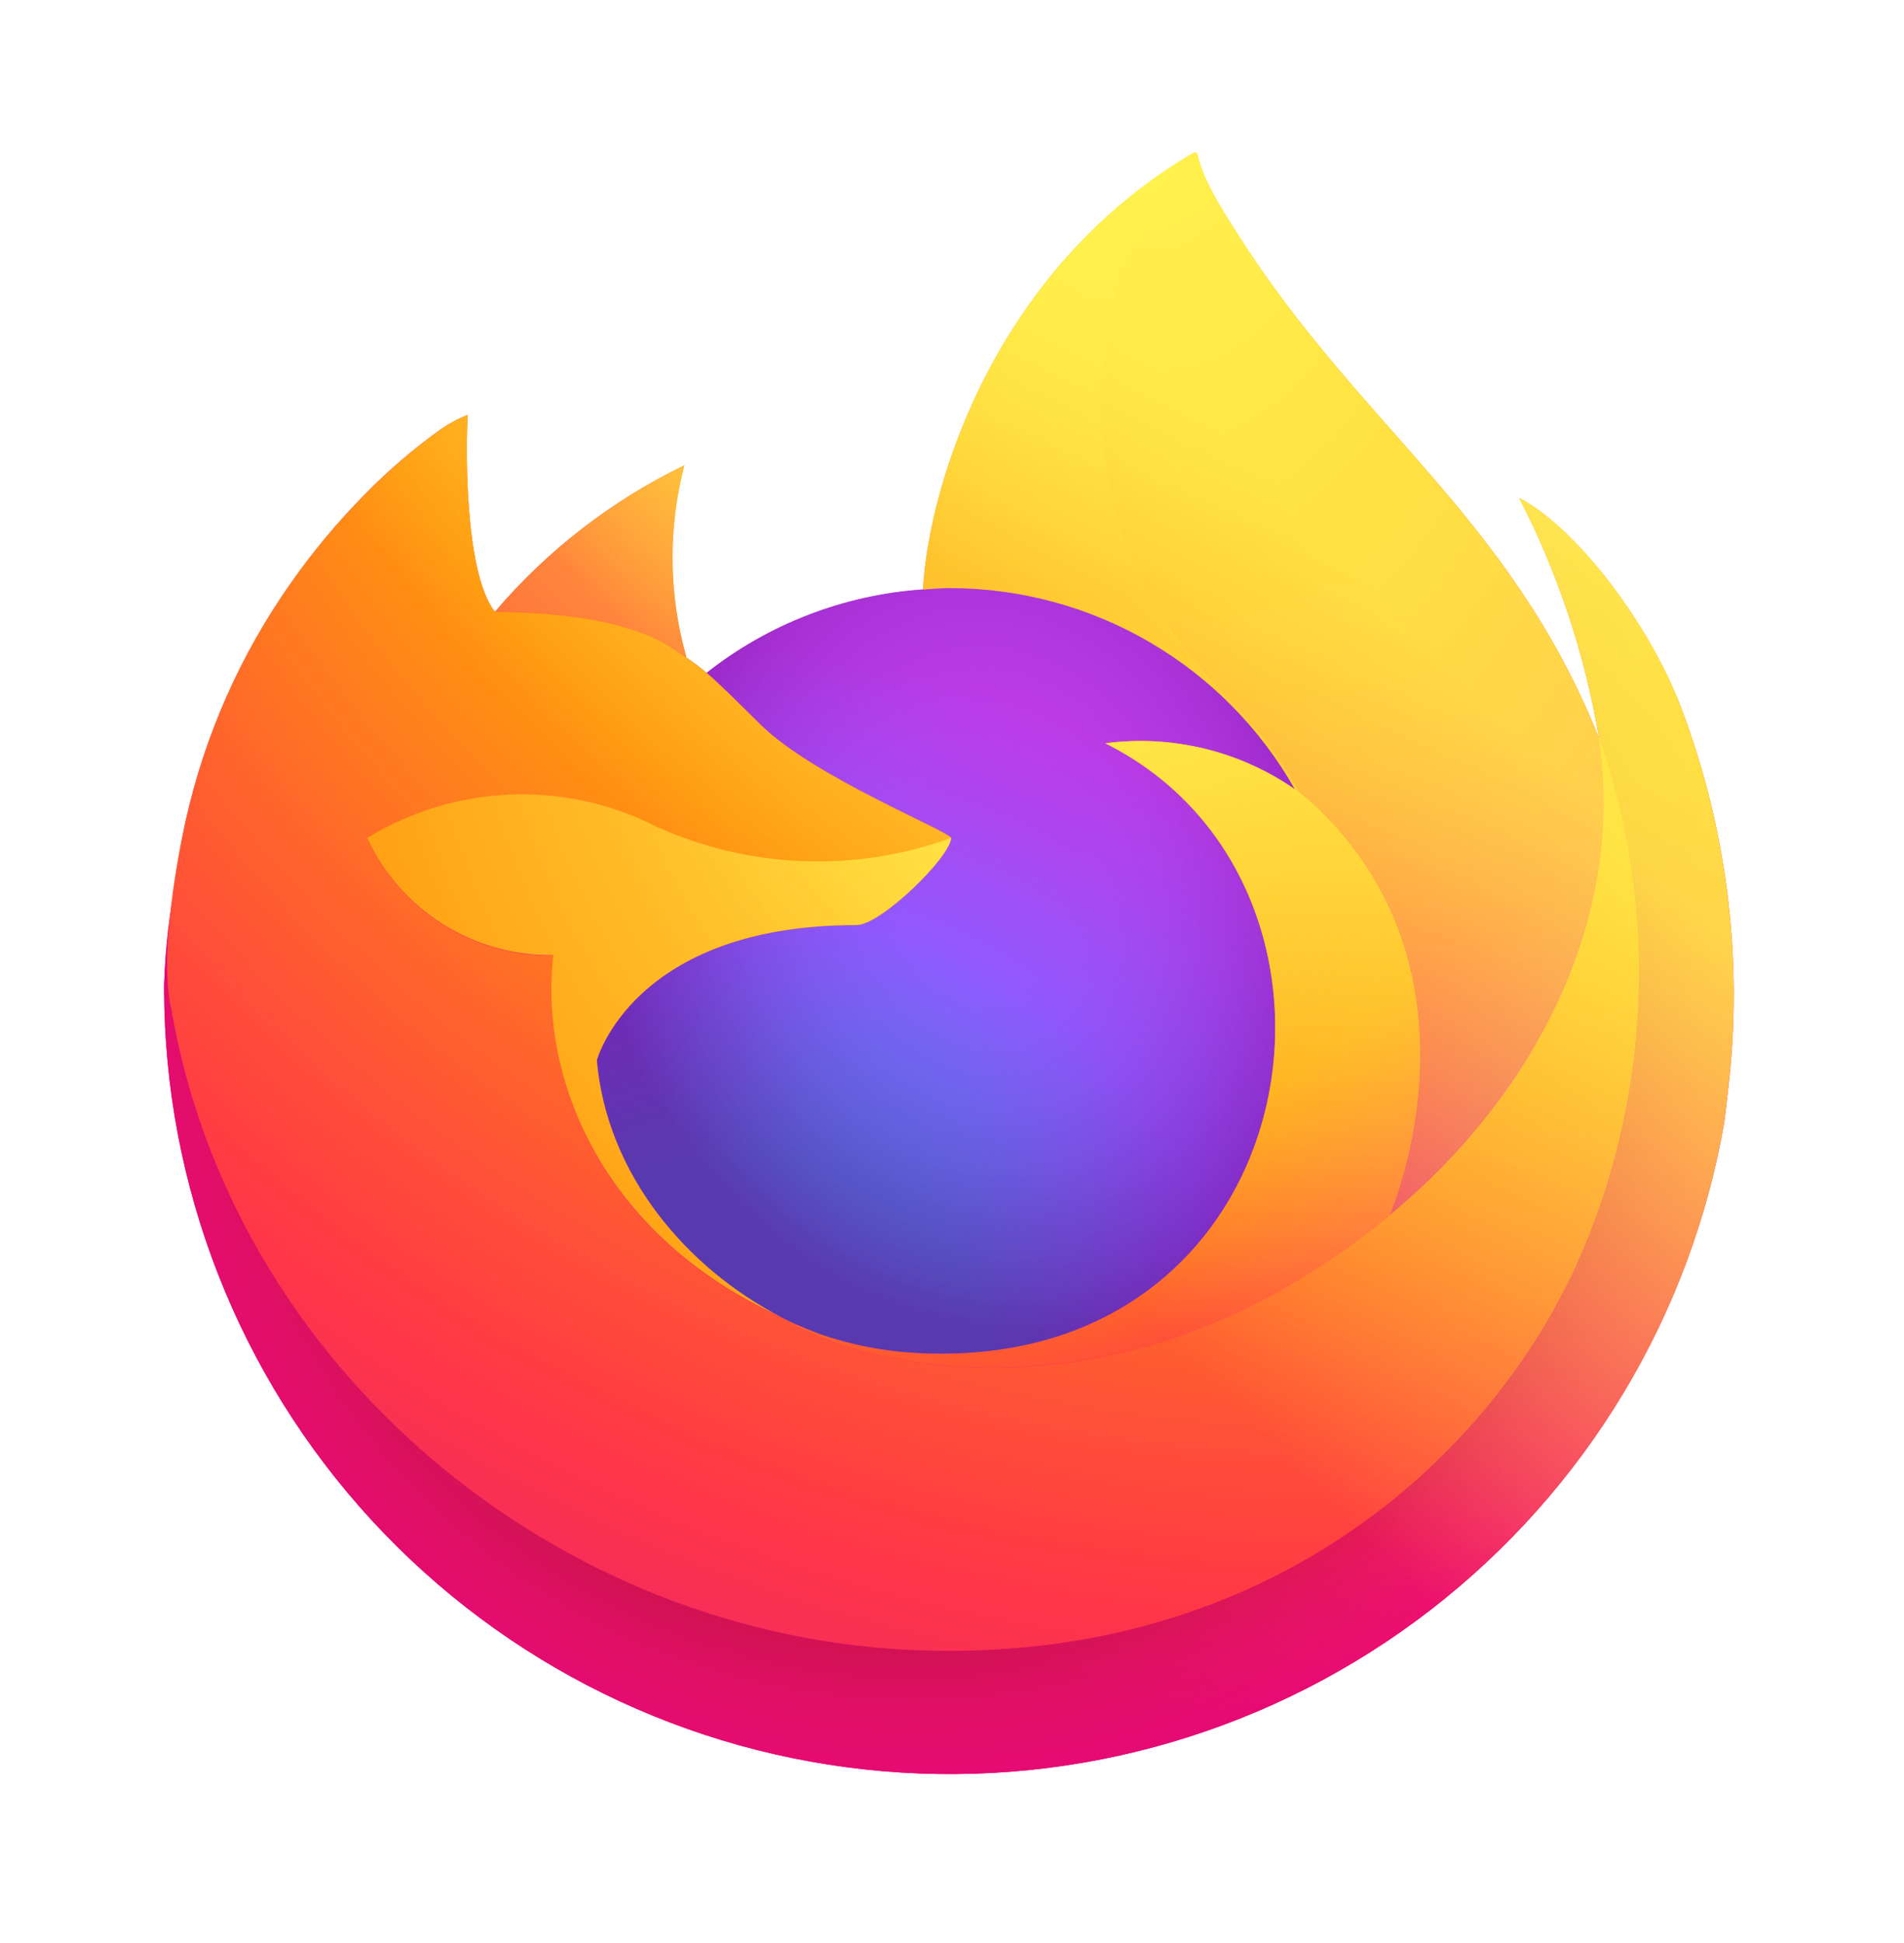 <svg width="50" height="51" viewBox="0 0 50 51" fill="none" xmlns="http://www.w3.org/2000/svg">
<g filter="url(#filter0_d_32_1899)">
<path d="M44.034 14.294C43.138 12.137 41.319 9.807 39.895 9.071C40.91 11.038 41.615 13.15 41.985 15.332L41.988 15.367C39.655 9.553 35.701 7.205 32.469 2.099C32.305 1.841 32.142 1.582 31.983 1.309C31.892 1.153 31.819 1.013 31.755 0.883C31.621 0.624 31.518 0.349 31.448 0.066C31.448 0.053 31.443 0.04 31.434 0.03C31.426 0.021 31.414 0.014 31.401 0.013C31.388 0.009 31.375 0.009 31.362 0.013C31.359 0.013 31.355 0.018 31.352 0.019C31.349 0.02 31.342 0.024 31.337 0.027L31.345 0.013C26.162 3.047 24.402 8.664 24.243 11.476C22.172 11.617 20.192 12.38 18.562 13.664C18.392 13.52 18.214 13.386 18.029 13.261C17.559 11.615 17.539 9.873 17.971 8.217C16.068 9.139 14.377 10.446 13.005 12.056H12.995C12.177 11.019 12.235 7.601 12.282 6.887C12.04 6.984 11.809 7.107 11.593 7.253C10.871 7.768 10.196 8.346 9.576 8.981C8.869 9.697 8.224 10.471 7.647 11.295V11.298V11.294C6.32 13.175 5.38 15.299 4.878 17.545L4.851 17.681C4.812 17.863 4.672 18.772 4.648 18.97C4.648 18.985 4.645 19 4.643 19.015C4.462 19.954 4.351 20.904 4.308 21.86V21.966C4.317 27.13 6.262 32.102 9.758 35.902C13.254 39.702 18.048 42.053 23.193 42.491C28.338 42.929 33.46 41.423 37.549 38.269C41.637 35.115 44.395 30.543 45.277 25.455C45.312 25.189 45.34 24.926 45.371 24.657C45.796 21.144 45.336 17.581 44.032 14.291L44.034 14.294ZM20.252 30.447C20.348 30.494 20.439 30.544 20.538 30.588L20.552 30.597C20.452 30.549 20.352 30.499 20.252 30.447ZM41.989 15.373V15.353L41.993 15.375L41.989 15.373Z" fill="url(#paint0_linear_32_1899)"/>
<path d="M44.034 14.294C43.138 12.137 41.319 9.807 39.895 9.071C40.91 11.038 41.615 13.15 41.985 15.332V15.352L41.988 15.374C43.579 19.925 43.349 24.916 41.346 29.302C38.981 34.376 33.259 39.577 24.299 39.321C14.619 39.047 6.09 31.862 4.498 22.455C4.208 20.971 4.498 20.219 4.644 19.013C4.445 19.95 4.334 20.903 4.312 21.86V21.966C4.322 27.13 6.266 32.103 9.762 35.903C13.259 39.703 18.052 42.054 23.197 42.492C28.342 42.93 33.465 41.423 37.553 38.27C41.642 35.116 44.399 30.544 45.281 25.456C45.316 25.19 45.344 24.926 45.375 24.657C45.8 21.145 45.34 17.581 44.036 14.291L44.034 14.294Z" fill="url(#paint1_radial_32_1899)"/>
<path d="M44.034 14.294C43.138 12.137 41.319 9.807 39.895 9.071C40.91 11.038 41.615 13.15 41.985 15.332V15.352L41.988 15.374C43.579 19.925 43.349 24.916 41.346 29.302C38.981 34.376 33.259 39.577 24.299 39.321C14.619 39.047 6.09 31.862 4.498 22.455C4.208 20.971 4.498 20.219 4.644 19.013C4.445 19.95 4.334 20.903 4.312 21.86V21.966C4.322 27.13 6.266 32.103 9.762 35.903C13.259 39.703 18.052 42.054 23.197 42.492C28.342 42.93 33.465 41.423 37.553 38.27C41.642 35.116 44.399 30.544 45.281 25.456C45.316 25.19 45.344 24.926 45.375 24.657C45.8 21.145 45.34 17.581 44.036 14.291L44.034 14.294Z" fill="url(#paint2_radial_32_1899)"/>
<path d="M34.004 16.716C34.048 16.748 34.09 16.779 34.132 16.811C33.614 15.892 32.968 15.05 32.215 14.311C25.8 7.896 30.535 0.405 31.333 0.021L31.341 0.01C26.158 3.044 24.398 8.661 24.238 11.472C24.479 11.456 24.717 11.435 24.963 11.435C26.802 11.439 28.607 11.93 30.195 12.857C31.783 13.784 33.097 15.116 34.004 16.715V16.716Z" fill="url(#paint3_radial_32_1899)"/>
<path d="M24.974 18C24.94 18.513 23.127 20.283 22.493 20.283C16.625 20.283 15.672 23.833 15.672 23.833C15.932 26.822 18.015 29.285 20.533 30.584C20.648 30.643 20.764 30.697 20.881 30.75C21.083 30.839 21.285 30.922 21.487 30.998C22.351 31.304 23.256 31.478 24.172 31.516C34.458 31.998 36.449 19.217 29.027 15.506C30.778 15.278 32.551 15.709 34.002 16.714C33.096 15.114 31.782 13.783 30.194 12.856C28.606 11.928 26.801 11.438 24.962 11.434C24.717 11.434 24.477 11.455 24.237 11.471C22.166 11.613 20.186 12.376 18.556 13.66C18.871 13.926 19.226 14.282 19.974 15.019C21.374 16.399 24.965 17.828 24.973 17.995L24.974 18Z" fill="url(#paint4_radial_32_1899)"/>
<path d="M24.974 18C24.94 18.513 23.127 20.283 22.493 20.283C16.625 20.283 15.672 23.833 15.672 23.833C15.932 26.822 18.015 29.285 20.533 30.584C20.648 30.643 20.764 30.697 20.881 30.75C21.083 30.839 21.285 30.922 21.487 30.998C22.351 31.304 23.256 31.478 24.172 31.516C34.458 31.998 36.449 19.217 29.027 15.506C30.778 15.278 32.551 15.709 34.002 16.714C33.096 15.114 31.782 13.783 30.194 12.856C28.606 11.928 26.801 11.438 24.962 11.434C24.717 11.434 24.477 11.455 24.237 11.471C22.166 11.613 20.186 12.376 18.556 13.66C18.871 13.926 19.226 14.282 19.974 15.019C21.374 16.399 24.965 17.828 24.973 17.995L24.974 18Z" fill="url(#paint5_radial_32_1899)"/>
<path d="M17.595 12.979C17.762 13.085 17.9 13.178 18.021 13.262C17.551 11.616 17.531 9.874 17.963 8.218C16.059 9.14 14.368 10.447 12.996 12.057C13.097 12.054 16.09 12 17.595 12.979Z" fill="url(#paint6_radial_32_1899)"/>
<path d="M4.495 22.456C6.087 31.863 14.616 39.051 24.295 39.322C33.255 39.576 38.979 34.374 41.343 29.303C43.345 24.917 43.575 19.926 41.985 15.375V15.355C41.985 15.34 41.981 15.331 41.985 15.335L41.988 15.37C42.72 20.149 40.289 24.778 36.489 27.913L36.477 27.94C29.071 33.972 21.985 31.579 20.552 30.602C20.452 30.554 20.352 30.504 20.252 30.453C15.935 28.389 14.151 24.458 14.534 21.082C13.509 21.097 12.502 20.815 11.635 20.269C10.767 19.724 10.076 18.938 9.646 18.008C10.78 17.313 12.072 16.921 13.4 16.867C14.728 16.814 16.048 17.102 17.233 17.703C19.676 18.812 22.457 18.921 24.98 18.008C24.971 17.84 21.38 16.41 19.98 15.031C19.232 14.294 18.877 13.939 18.562 13.672C18.392 13.528 18.215 13.393 18.03 13.269C17.907 13.185 17.77 13.095 17.604 12.986C16.099 12.007 13.106 12.061 13.007 12.064H12.997C12.179 11.027 12.237 7.609 12.284 6.895C12.042 6.992 11.811 7.115 11.595 7.261C10.873 7.776 10.198 8.354 9.578 8.989C8.869 9.703 8.221 10.475 7.641 11.298C6.315 13.178 5.374 15.302 4.873 17.548C4.862 17.59 4.129 20.795 4.491 22.457L4.495 22.456Z" fill="url(#paint7_radial_32_1899)"/>
<path d="M32.215 14.31C32.968 15.05 33.613 15.892 34.132 16.812C34.245 16.898 34.351 16.983 34.441 17.066C39.119 21.378 36.668 27.474 36.485 27.906C40.286 24.774 42.715 20.143 41.985 15.362C39.651 9.543 35.692 7.195 32.466 2.089C32.302 1.831 32.139 1.572 31.98 1.299C31.889 1.143 31.816 1.002 31.752 0.873C31.618 0.614 31.515 0.339 31.445 0.056C31.445 0.043 31.44 0.03 31.431 0.02C31.423 0.01 31.411 0.004 31.398 0.003C31.385 -0.001 31.372 -0.001 31.359 0.003C31.356 0.003 31.352 0.007 31.349 0.008C31.346 0.01 31.339 0.014 31.334 0.016C30.536 0.395 25.802 7.891 32.218 14.301L32.215 14.31Z" fill="url(#paint8_radial_32_1899)"/>
<path d="M34.44 17.068C34.35 16.985 34.244 16.9 34.131 16.814C34.089 16.783 34.047 16.752 34.003 16.72C32.551 15.715 30.778 15.284 29.027 15.512C36.449 19.223 34.458 32.001 24.172 31.522C23.256 31.484 22.351 31.309 21.487 31.004C21.285 30.928 21.083 30.845 20.881 30.756C20.765 30.702 20.648 30.649 20.533 30.589L20.548 30.599C21.982 31.578 29.066 33.97 36.472 27.936L36.484 27.91C36.668 27.479 39.12 21.383 34.439 17.07L34.44 17.068Z" fill="url(#paint9_radial_32_1899)"/>
<path d="M15.673 23.829C15.673 23.829 16.625 20.28 22.493 20.28C23.127 20.28 24.942 18.51 24.975 17.996C22.452 18.91 19.671 18.801 17.228 17.692C16.043 17.091 14.723 16.803 13.395 16.856C12.067 16.91 10.775 17.302 9.641 17.996C10.071 18.927 10.762 19.712 11.63 20.258C12.497 20.804 13.504 21.086 14.529 21.071C14.147 24.445 15.931 28.376 20.247 30.441C20.344 30.488 20.434 30.538 20.533 30.582C18.013 29.28 15.933 26.818 15.673 23.831V23.829Z" fill="url(#paint10_radial_32_1899)"/>
<path d="M44.034 14.294C43.138 12.137 41.319 9.807 39.895 9.071C40.91 11.038 41.615 13.15 41.985 15.332L41.988 15.367C39.655 9.553 35.701 7.205 32.469 2.099C32.305 1.841 32.142 1.582 31.983 1.309C31.892 1.153 31.819 1.013 31.756 0.883C31.622 0.624 31.518 0.349 31.448 0.066C31.448 0.053 31.443 0.04 31.434 0.03C31.426 0.021 31.414 0.014 31.401 0.013C31.388 0.009 31.375 0.009 31.362 0.013C31.359 0.013 31.355 0.018 31.352 0.019C31.349 0.02 31.342 0.024 31.337 0.027L31.345 0.013C26.162 3.047 24.402 8.664 24.243 11.476C24.483 11.459 24.722 11.439 24.968 11.439C26.807 11.442 28.612 11.933 30.2 12.86C31.788 13.787 33.102 15.119 34.008 16.719C32.557 15.713 30.784 15.283 29.033 15.511C36.455 19.221 34.463 31.999 24.178 31.52C23.262 31.482 22.357 31.308 21.493 31.002C21.291 30.927 21.089 30.844 20.887 30.754C20.77 30.701 20.654 30.648 20.539 30.588L20.553 30.597C20.453 30.549 20.353 30.499 20.253 30.447C20.349 30.494 20.44 30.544 20.539 30.588C18.019 29.286 15.938 26.824 15.678 23.837C15.678 23.837 16.631 20.287 22.498 20.287C23.133 20.287 24.948 18.517 24.98 18.004C24.972 17.836 21.381 16.407 19.981 15.028C19.233 14.29 18.878 13.935 18.563 13.668C18.393 13.524 18.215 13.39 18.03 13.265C17.56 11.619 17.54 9.877 17.973 8.221C16.069 9.143 14.378 10.451 13.006 12.06H12.996C12.178 11.024 12.236 7.605 12.283 6.891C12.041 6.989 11.81 7.111 11.594 7.257C10.872 7.772 10.197 8.351 9.577 8.985C8.871 9.701 8.225 10.475 7.648 11.299C6.322 13.18 5.381 15.303 4.88 17.549L4.852 17.686C4.813 17.867 4.639 18.789 4.614 18.987C4.455 19.939 4.353 20.9 4.309 21.864V21.97C4.318 27.134 6.263 32.106 9.759 35.906C13.255 39.706 18.049 42.057 23.194 42.495C28.339 42.934 33.461 41.427 37.55 38.273C41.638 35.119 44.396 30.547 45.278 25.46C45.313 25.194 45.341 24.93 45.372 24.661C45.797 21.148 45.337 17.585 44.033 14.295L44.034 14.294Z" fill="url(#paint11_linear_32_1899)"/>
</g>
<defs>
<filter id="filter0_d_32_1899" x="0.308" y="0" width="49.22" height="50.57" filterUnits="userSpaceOnUse" color-interpolation-filters="sRGB">
<feFlood flood-opacity="0" result="BackgroundImageFix"/>
<feColorMatrix in="SourceAlpha" type="matrix" values="0 0 0 0 0 0 0 0 0 0 0 0 0 0 0 0 0 0 127 0" result="hardAlpha"/>
<feOffset dy="4"/>
<feGaussianBlur stdDeviation="2"/>
<feComposite in2="hardAlpha" operator="out"/>
<feColorMatrix type="matrix" values="0 0 0 0 0 0 0 0 0 0 0 0 0 0 0 0 0 0 0.15 0"/>
<feBlend mode="normal" in2="BackgroundImageFix" result="effect1_dropShadow_32_1899"/>
<feBlend mode="normal" in="SourceGraphic" in2="effect1_dropShadow_32_1899" result="shape"/>
</filter>
<linearGradient id="paint0_linear_32_1899" x1="41.303" y1="6.604" x2="7.046" y2="39.656" gradientUnits="userSpaceOnUse">
<stop offset="0.048" stop-color="#FFF44F"/>
<stop offset="0.111" stop-color="#FFE847"/>
<stop offset="0.225" stop-color="#FFC830"/>
<stop offset="0.368" stop-color="#FF980E"/>
<stop offset="0.401" stop-color="#FF8B16"/>
<stop offset="0.462" stop-color="#FF672A"/>
<stop offset="0.534" stop-color="#FF3647"/>
<stop offset="0.705" stop-color="#E31587"/>
</linearGradient>
<radialGradient id="paint1_radial_32_1899" cx="0" cy="0" r="1" gradientUnits="userSpaceOnUse" gradientTransform="translate(39.977 4.801) scale(43.019 43.019)">
<stop offset="0.129" stop-color="#FFBD4F"/>
<stop offset="0.186" stop-color="#FFAC31"/>
<stop offset="0.247" stop-color="#FF9D17"/>
<stop offset="0.283" stop-color="#FF980E"/>
<stop offset="0.403" stop-color="#FF563B"/>
<stop offset="0.467" stop-color="#FF3750"/>
<stop offset="0.71" stop-color="#F5156C"/>
<stop offset="0.782" stop-color="#EB0878"/>
<stop offset="0.86" stop-color="#E50080"/>
</radialGradient>
<radialGradient id="paint2_radial_32_1899" cx="0" cy="0" r="1" gradientUnits="userSpaceOnUse" gradientTransform="translate(24.005 22.371) scale(43.019 43.019)">
<stop offset="0.3" stop-color="#960E18"/>
<stop offset="0.351" stop-color="#B11927" stop-opacity="0.74"/>
<stop offset="0.435" stop-color="#DB293D" stop-opacity="0.343"/>
<stop offset="0.497" stop-color="#F5334B" stop-opacity="0.094"/>
<stop offset="0.53" stop-color="#FF3750" stop-opacity="0"/>
</radialGradient>
<radialGradient id="paint3_radial_32_1899" cx="0" cy="0" r="1" gradientUnits="userSpaceOnUse" gradientTransform="translate(29.329 -4.782) scale(31.162 31.162)">
<stop offset="0.132" stop-color="#FFF44F"/>
<stop offset="0.252" stop-color="#FFDC3E"/>
<stop offset="0.506" stop-color="#FF9D12"/>
<stop offset="0.526" stop-color="#FF980E"/>
</radialGradient>
<radialGradient id="paint4_radial_32_1899" cx="0" cy="0" r="1" gradientUnits="userSpaceOnUse" gradientTransform="translate(19.213 33.551) scale(20.482 20.482)">
<stop offset="0.353" stop-color="#3A8EE6"/>
<stop offset="0.472" stop-color="#5C79F0"/>
<stop offset="0.669" stop-color="#9059FF"/>
<stop offset="1" stop-color="#C139E6"/>
</radialGradient>
<radialGradient id="paint5_radial_32_1899" cx="0" cy="0" r="1" gradientUnits="userSpaceOnUse" gradientTransform="translate(26.086 18.678) rotate(-13.592) scale(10.861 12.716)">
<stop offset="0.206" stop-color="#9059FF" stop-opacity="0"/>
<stop offset="0.278" stop-color="#8C4FF3" stop-opacity="0.064"/>
<stop offset="0.747" stop-color="#7716A8" stop-opacity="0.45"/>
<stop offset="0.975" stop-color="#6E008B" stop-opacity="0.6"/>
</radialGradient>
<radialGradient id="paint6_radial_32_1899" cx="0" cy="0" r="1" gradientUnits="userSpaceOnUse" gradientTransform="translate(23.473 3.204) scale(14.737 14.737)">
<stop stop-color="#FFE226"/>
<stop offset="0.121" stop-color="#FFDB27"/>
<stop offset="0.295" stop-color="#FFC82A"/>
<stop offset="0.502" stop-color="#FFA930"/>
<stop offset="0.732" stop-color="#FF7E37"/>
<stop offset="0.792" stop-color="#FF7139"/>
</radialGradient>
<radialGradient id="paint7_radial_32_1899" cx="0" cy="0" r="1" gradientUnits="userSpaceOnUse" gradientTransform="translate(35.186 -6.379) scale(62.877 62.877)">
<stop offset="0.113" stop-color="#FFF44F"/>
<stop offset="0.456" stop-color="#FF980E"/>
<stop offset="0.622" stop-color="#FF5634"/>
<stop offset="0.716" stop-color="#FF3647"/>
<stop offset="0.904" stop-color="#E31587"/>
</radialGradient>
<radialGradient id="paint8_radial_32_1899" cx="0" cy="0" r="1" gradientUnits="userSpaceOnUse" gradientTransform="translate(29.96 -2.893) rotate(83.976) scale(46.077 30.24)">
<stop stop-color="#FFF44F"/>
<stop offset="0.06" stop-color="#FFE847"/>
<stop offset="0.168" stop-color="#FFC830"/>
<stop offset="0.304" stop-color="#FF980E"/>
<stop offset="0.356" stop-color="#FF8B16"/>
<stop offset="0.455" stop-color="#FF672A"/>
<stop offset="0.57" stop-color="#FF3647"/>
<stop offset="0.737" stop-color="#E31587"/>
</radialGradient>
<radialGradient id="paint9_radial_32_1899" cx="0" cy="0" r="1" gradientUnits="userSpaceOnUse" gradientTransform="translate(23.473 8.528) scale(39.249)">
<stop offset="0.137" stop-color="#FFF44F"/>
<stop offset="0.48" stop-color="#FF980E"/>
<stop offset="0.592" stop-color="#FF5634"/>
<stop offset="0.655" stop-color="#FF3647"/>
<stop offset="0.904" stop-color="#E31587"/>
</radialGradient>
<radialGradient id="paint10_radial_32_1899" cx="0" cy="0" r="1" gradientUnits="userSpaceOnUse" gradientTransform="translate(33.588 10.658) scale(42.96)">
<stop offset="0.094" stop-color="#FFF44F"/>
<stop offset="0.231" stop-color="#FFE141"/>
<stop offset="0.509" stop-color="#FFAF1E"/>
<stop offset="0.626" stop-color="#FF980E"/>
</radialGradient>
<linearGradient id="paint11_linear_32_1899" x1="40.888" y1="6.428" x2="11.744" y2="35.578" gradientUnits="userSpaceOnUse">
<stop offset="0.167" stop-color="#FFF44F" stop-opacity="0.8"/>
<stop offset="0.266" stop-color="#FFF44F" stop-opacity="0.634"/>
<stop offset="0.489" stop-color="#FFF44F" stop-opacity="0.217"/>
<stop offset="0.6" stop-color="#FFF44F" stop-opacity="0"/>
</linearGradient>
</defs>
</svg>

